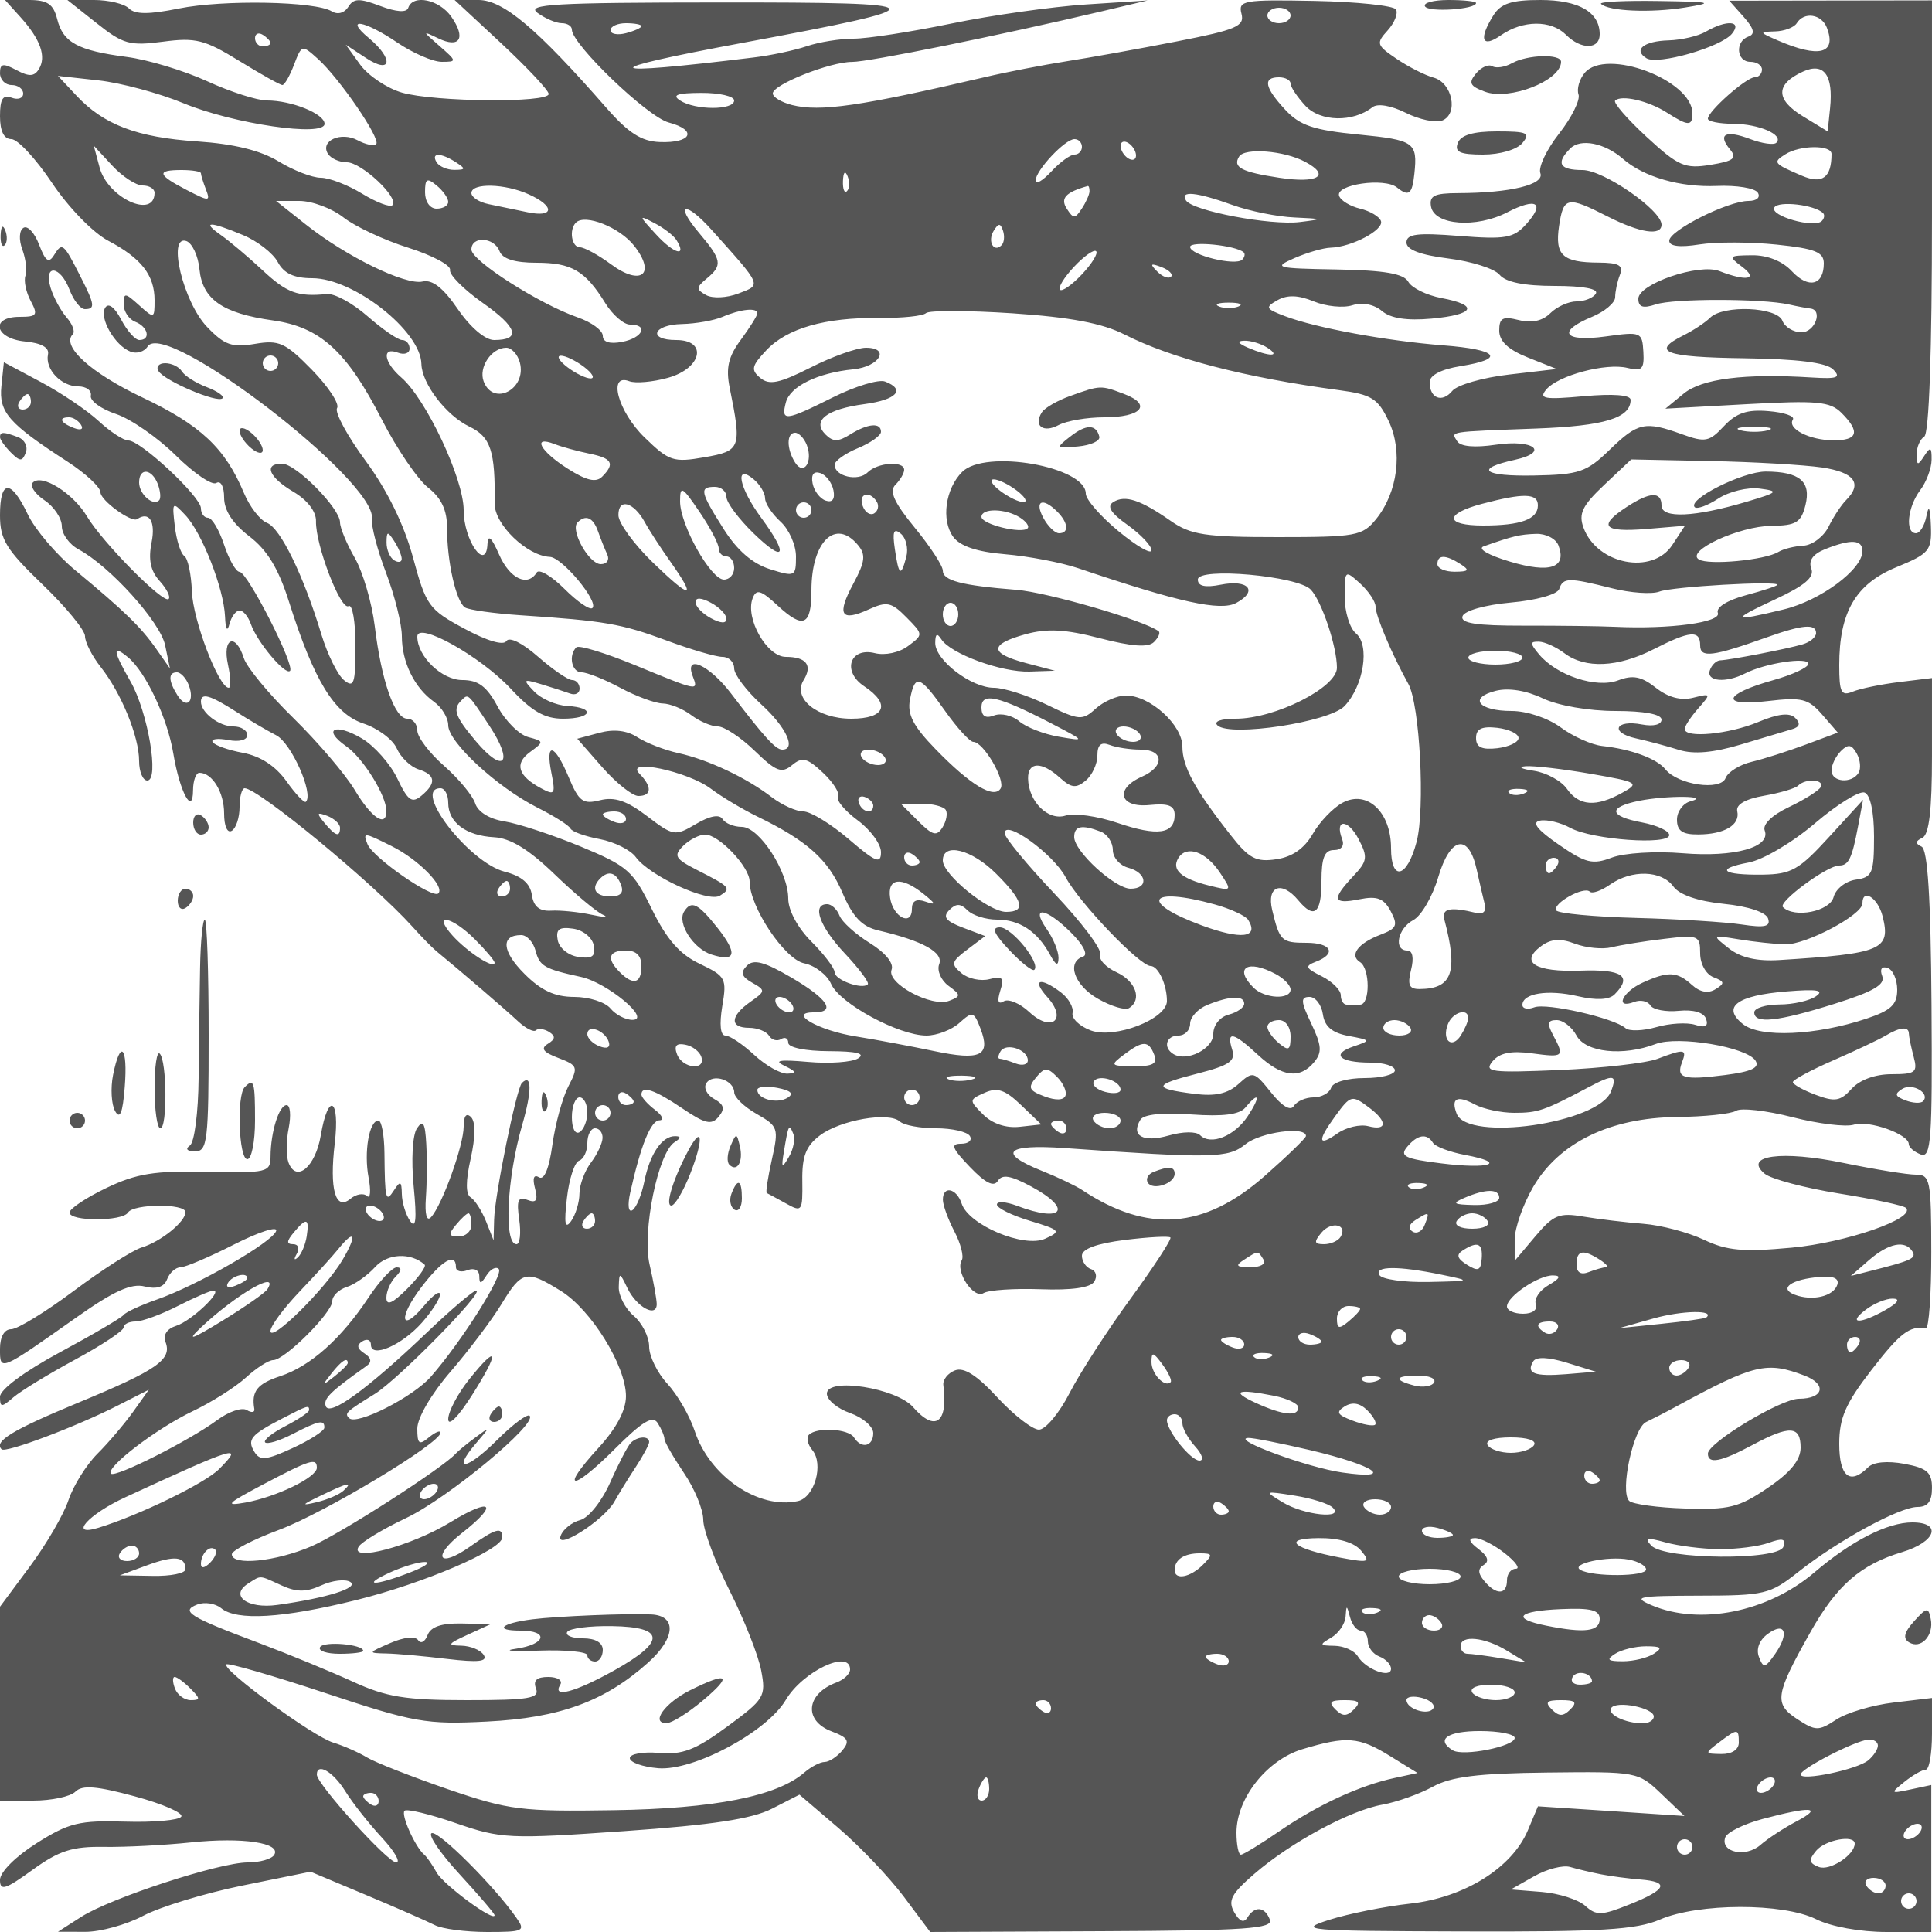 <svg xmlns="http://www.w3.org/2000/svg" version="1.0" width="250" height="250" viewBox="0 0 250 250" preserveAspectRatio="xMidYMid meet">
<g transform="translate(0,250) scale(0.01,-0.01)" fill="#555555" stroke="none">
<path d="M268 24775 c256 -285 335 -508 235 -669 -59 -97 -127 -100 -290 -13 -174 93 -213 86 -213 -39 0 -85 68 -154 150 -154 83 0 150 -50 150 -111 0 -61 -68 -84 -150 -53 -113 43 -150 -16 -150 -239 0 -195 51 -297 147 -297 81 0 317 -254 525 -565 213 -319 531 -646 728 -750 429 -226 600 -446 600 -770 0 -240 -5 -241 -200 -65 -183 165 -200 166 -200 12 0 -92 68 -194 150 -226 166 -64 205 -236 53 -236 -53 0 -159 119 -235 264 -85 162 -165 222 -207 154 -81 -132 126 -492 329 -569 79 -31 178 0 220 67 224 363 2966 -1743 2903 -2229 -12 -89 70 -404 183 -700 112 -295 204 -664 204 -819 0 -336 163 -669 416 -849 101 -72 184 -208 184 -304 0 -218 632 -802 1153 -1065 219 -110 412 -232 429 -272 18 -39 188 -101 378 -136 190 -36 400 -141 467 -233 179 -245 937 -593 1089 -499 152 94 134 114 -294 331 -287 147 -310 185 -182 313 80 80 209 146 285 146 179 0 575 -418 575 -606 -1 -327 452 -1007 705 -1059 140 -28 298 -149 350 -268 111 -253 877 -667 1233 -667 136 0 328 74 427 164 170 153 187 148 273 -75 134 -352 1 -416 -600 -290 -296 62 -753 148 -1015 190 -482 76 -890 311 -543 311 296 0 185 172 -290 451 -349 204 -488 241 -575 153 -87 -88 -70 -142 68 -220 176 -99 174 -110 -25 -249 -261 -184 -268 -335 -14 -335 107 0 222 -46 257 -102 35 -56 105 -75 156 -44 51 32 93 10 93 -48 0 -61 223 -107 525 -108 356 -1 479 -30 380 -93 -79 -50 -372 -71 -650 -46 -366 32 -450 19 -305 -50 153 -73 162 -97 40 -102 -89 -4 -282 105 -431 243 -148 137 -316 250 -373 250 -64 0 -79 143 -40 379 61 360 46 388 -291 549 -260 123 -427 315 -620 707 -243 497 -313 558 -924 812 -364 150 -806 296 -983 324 -194 30 -344 123 -379 233 -32 101 -214 320 -404 487 -190 166 -345 372 -345 456 0 84 -58 153 -130 153 -163 0 -334 487 -421 1200 -37 303 -154 699 -258 881 -105 182 -191 389 -191 460 0 182 -571 759 -751 759 -242 0 -171 -176 148 -364 181 -107 296 -256 292 -381 -7 -308 321 -1161 422 -1098 49 30 89 -201 89 -513 0 -493 -20 -552 -150 -444 -82 68 -212 332 -290 587 -232 767 -531 1380 -705 1447 -90 35 -225 210 -300 390 -242 577 -559 875 -1313 1233 -670 318 -1052 666 -900 818 32 33 -4 130 -80 217 -76 87 -169 259 -207 383 -95 313 125 291 245 -25 52 -137 141 -250 198 -250 137 0 130 56 -61 430 -215 424 -233 438 -337 270 -69 -112 -111 -83 -194 134 -58 153 -149 251 -202 218 -56 -34 -62 -152 -15 -281 45 -121 63 -275 40 -340 -23 -66 8 -212 68 -325 98 -183 81 -206 -143 -206 -386 0 -323 -281 71 -319 210 -20 315 -79 296 -167 -40 -192 170 -414 391 -414 104 0 177 -54 163 -120 -14 -66 133 -173 325 -237 193 -64 541 -306 774 -536 234 -231 470 -392 525 -357 58 35 101 -46 101 -189 0 -165 111 -336 325 -500 233 -178 378 -417 513 -843 324 -1024 587 -1455 964 -1580 186 -61 380 -206 432 -322 52 -117 178 -238 280 -271 224 -71 236 -179 39 -342 -122 -102 -175 -64 -311 222 -91 190 -298 424 -460 520 -350 206 -518 119 -200 -103 218 -154 518 -637 518 -837 0 -218 -192 -91 -408 270 -123 206 -482 626 -796 934 -315 307 -603 656 -641 775 -106 334 -281 263 -205 -84 36 -165 41 -300 10 -300 -129 0 -464 876 -477 1247 -8 222 -52 428 -98 459 -47 30 -102 204 -123 385 -37 317 -32 323 136 144 217 -231 498 -950 514 -1312 7 -169 29 -206 57 -98 25 96 84 175 132 175 47 0 112 -79 145 -175 78 -228 445 -667 507 -606 67 68 -551 1281 -653 1281 -46 0 -136 158 -200 350 -64 193 -157 350 -208 350 -50 0 -92 55 -92 123 0 149 -779 877 -939 877 -62 0 -235 113 -384 251 -149 138 -486 366 -749 506 l-478 255 -32 -309 c-34 -338 92 -482 857 -978 233 -151 425 -330 425 -396 0 -104 401 -396 475 -346 156 105 240 -31 187 -299 -45 -224 -15 -370 103 -501 92 -101 145 -207 117 -234 -66 -67 -855 731 -1056 1068 -180 302 -587 556 -701 439 -41 -43 26 -146 150 -229 124 -83 225 -234 225 -336 0 -101 97 -236 217 -300 405 -217 1058 -940 1120 -1241 l62 -300 -175 250 c-198 284 -413 493 -1049 1020 -246 204 -523 530 -616 725 -217 457 -359 452 -359 -12 0 -314 79 -443 550 -896 302 -290 550 -592 550 -669 0 -78 91 -257 203 -399 268 -340 497 -901 497 -1216 0 -139 48 -253 106 -253 159 0 8 887 -217 1281 -230 402 -239 485 -32 313 230 -191 509 -784 586 -1246 83 -497 253 -813 255 -473 1 124 38 225 82 225 167 0 320 -251 320 -526 0 -165 42 -260 100 -224 55 34 100 172 100 306 0 134 30 244 66 244 175 0 1663 -1228 2169 -1789 118 -132 260 -277 315 -322 307 -251 901 -761 1055 -906 98 -91 202 -143 230 -115 28 29 104 19 169 -20 87 -55 84 -94 -15 -155 -97 -60 -60 -109 136 -183 253 -97 260 -117 129 -369 -76 -147 -169 -486 -206 -754 -42 -306 -106 -463 -173 -421 -68 41 -87 -11 -52 -143 41 -157 17 -194 -98 -150 -122 47 -143 -4 -106 -257 25 -174 9 -316 -36 -316 -166 0 -125 856 74 1542 128 441 126 674 -4 544 -70 -70 -352 -1456 -359 -1768 l-7 -268 -98 247 c-55 136 -144 275 -198 309 -66 40 -66 210 0 503 62 278 64 476 4 536 -60 60 -95 15 -95 -123 0 -242 -278 -1016 -422 -1172 -56 -62 -82 33 -67 250 14 193 16 508 5 700 -15 271 -42 316 -120 200 -58 -86 -76 -408 -43 -750 42 -431 29 -558 -46 -450 -57 83 -105 240 -107 350 -3 166 -20 174 -100 50 -109 -168 -119 -129 -125 475 -2 234 -37 425 -78 425 -120 0 -190 -407 -127 -740 32 -170 23 -277 -21 -236 -45 41 -140 25 -214 -36 -194 -161 -274 121 -203 718 69 584 -85 670 -181 102 -69 -408 -316 -617 -417 -353 -32 83 -31 285 2 448 32 163 20 297 -27 297 -98 0 -206 -346 -208 -665 -1 -205 -43 -215 -826 -198 -677 15 -910 -23 -1300 -210 -261 -125 -475 -268 -475 -317 0 -117 684 -117 756 0 71 114 744 119 744 5 0 -124 -318 -382 -566 -457 -118 -36 -514 -289 -879 -562 -365 -273 -730 -496 -810 -496 -89 0 -145 -98 -145 -254 0 -294 -10 -298 995 411 477 337 705 440 877 396 156 -39 252 -8 291 95 32 83 110 153 173 153 63 1 376 134 696 297 320 162 564 240 542 174 -49 -147 -1021 -706 -1547 -889 -207 -73 -400 -162 -427 -198 -28 -37 -399 -255 -825 -484 -460 -248 -775 -482 -775 -575 0 -140 19 -141 175 -6 96 82 456 302 800 488 344 186 625 373 625 415 0 42 69 77 154 77 85 0 330 90 546 200 216 110 423 200 462 200 129 0 -287 -395 -482 -456 -120 -38 -173 -119 -138 -210 87 -226 -108 -362 -1121 -781 -861 -357 -1104 -504 -1000 -607 51 -52 973 296 1504 567 l401 204 -203 -285 c-112 -156 -320 -402 -464 -545 -143 -144 -311 -413 -373 -599 -62 -186 -287 -572 -500 -859 l-386 -520 0 -1255 0 -1254 430 0 c237 0 482 52 546 116 88 88 274 73 769 -61 359 -97 630 -215 601 -262 -29 -47 -356 -76 -726 -65 -594 18 -728 -15 -1146 -279 -271 -171 -474 -374 -474 -475 0 -147 69 -125 421 130 343 248 515 304 925 297 277 -4 784 22 1125 58 671 70 1174 -6 1077 -162 -33 -53 -186 -97 -341 -97 -367 0 -1773 -459 -2157 -705 l-300 -192 354 -1 c194 -1 532 92 750 208 218 115 794 291 1280 390 l885 180 715 -300 c394 -165 794 -341 890 -390 95 -50 401 -90 680 -90 476 0 499 12 376 187 -286 409 -1001 1123 -1093 1092 -54 -18 107 -256 358 -529 250 -272 455 -512 455 -533 0 -94 -661 393 -750 553 -55 99 -127 203 -160 230 -117 98 -305 518 -255 569 29 28 328 -44 665 -161 584 -202 688 -207 2175 -103 1144 80 1656 158 1916 291 l354 181 502 -429 c277 -237 658 -637 847 -889 l343 -459 2225 10 c1863 8 2215 33 2170 150 -65 169 -195 181 -290 27 -47 -75 -103 -52 -172 70 -83 149 -36 238 260 494 470 407 1242 824 1661 897 183 33 473 136 646 230 240 132 585 175 1485 185 1163 13 1175 11 1474 -274 l301 -288 -948 63 -948 62 -130 -309 c-204 -487 -822 -872 -1522 -950 -329 -36 -801 -131 -1049 -210 -422 -135 -314 -144 1728 -150 1789 -6 2245 22 2550 153 499 216 1595 218 2023 5 192 -96 571 -165 910 -165 l580 0 0 951 0 951 -271 -58 c-259 -55 -262 -51 -76 99 107 86 231 157 275 157 45 0 81 209 81 464 l0 464 -496 -59 c-272 -32 -606 -131 -743 -221 -229 -150 -266 -149 -507 8 -301 198 -283 315 170 1119 343 611 651 879 1190 1041 436 131 523 384 131 384 -322 0 -788 -238 -1269 -649 -601 -512 -1483 -689 -2108 -421 -248 106 -174 120 617 122 849 1 920 18 1282 305 511 405 1313 843 1546 843 132 0 187 72 187 245 0 203 -63 258 -357 313 -220 41 -401 24 -470 -45 -234 -234 -373 -120 -373 303 0 334 81 521 412 950 375 486 496 579 709 547 39 -6 71 439 70 988 -1 931 -14 999 -200 999 -110 0 -529 68 -933 151 -802 166 -1307 98 -1023 -139 84 -69 517 -184 962 -256 445 -71 835 -155 866 -186 135 -134 -773 -450 -1481 -515 -626 -58 -836 -39 -1134 103 -201 95 -553 188 -782 206 -229 18 -577 60 -775 93 -315 54 -390 23 -625 -256 l-266 -316 0 274 c0 150 109 459 241 685 336 573 996 893 1859 902 358 4 702 40 766 81 64 40 391 3 727 -83 335 -86 694 -130 797 -97 193 61 710 -123 710 -252 0 -41 69 -100 154 -133 135 -52 152 179 140 1935 -10 1389 -49 2010 -129 2048 -84 40 -81 71 10 113 88 41 125 357 125 1063 l0 1005 -425 -52 c-234 -29 -504 -84 -600 -124 -150 -61 -175 -12 -175 343 0 686 213 1051 738 1267 430 177 460 214 448 540 -9 233 -28 275 -57 125 -23 -124 -85 -225 -136 -225 -143 0 -110 339 54 556 81 107 147 284 148 394 2 165 -15 174 -95 50 -84 -129 -97 -127 -98 19 -1 93 43 197 98 231 63 39 100 1100 100 2854 l0 2791 -1311 -2 -1312 -2 187 -210 c134 -152 151 -222 61 -254 -176 -62 -156 -327 25 -327 83 0 150 -45 150 -100 0 -55 -43 -100 -95 -100 -108 0 -605 -440 -605 -536 0 -35 146 -65 325 -66 337 -1 663 -144 561 -245 -32 -32 -183 -11 -336 47 -320 122 -429 66 -263 -134 94 -114 47 -150 -253 -199 -332 -54 -415 -18 -826 361 -252 232 -435 444 -408 470 81 79 433 -3 671 -156 275 -176 329 -177 329 -9 0 432 -1121 853 -1395 523 -68 -82 -104 -207 -79 -278 25 -70 -88 -298 -250 -505 -163 -207 -272 -438 -244 -513 58 -149 -387 -257 -1064 -259 -310 -1 -376 -34 -350 -176 46 -240 585 -280 985 -73 381 197 497 124 244 -155 -162 -179 -267 -197 -866 -150 -541 43 -681 26 -681 -85 0 -93 178 -161 543 -207 299 -37 597 -132 662 -211 79 -96 319 -144 713 -144 370 0 571 -38 532 -100 -34 -55 -146 -100 -249 -100 -103 0 -256 -69 -340 -153 -100 -100 -241 -131 -407 -89 -209 52 -254 28 -254 -136 0 -138 116 -247 372 -349 l372 -148 -618 -72 c-339 -39 -669 -134 -733 -211 -132 -160 -293 -98 -293 113 0 89 150 167 400 207 588 94 488 214 -225 269 -732 57 -1648 226 -2045 377 -254 96 -263 115 -98 208 127 71 269 66 468 -16 157 -65 382 -88 500 -50 130 41 280 12 382 -74 113 -96 324 -128 643 -99 559 51 618 174 128 266 -191 36 -384 130 -429 210 -59 106 -304 149 -927 160 -791 14 -827 24 -547 147 165 72 377 133 470 135 270 8 689 229 650 344 -19 58 -141 130 -270 161 -129 31 -252 105 -272 166 -49 147 587 239 749 108 153 -123 197 -89 225 176 43 408 1 438 -720 509 -585 57 -762 117 -950 320 -269 290 -294 421 -82 421 83 0 150 -37 150 -81 0 -45 87 -174 192 -288 194 -208 615 -217 868 -18 65 51 240 22 429 -72 175 -88 388 -133 472 -101 215 83 134 490 -111 556 -110 30 -325 139 -478 243 -260 176 -268 200 -115 368 89 99 137 221 107 271 -31 49 -504 99 -1052 110 -924 18 -992 6 -947 -166 42 -161 -65 -207 -833 -357 -485 -95 -1129 -211 -1432 -258 -302 -48 -775 -139 -1050 -204 -1621 -378 -2137 -453 -2501 -362 -137 35 -249 102 -249 150 0 115 742 409 1027 408 210 -2 1893 340 3223 653 l600 142 -800 -52 c-440 -29 -1223 -140 -1741 -247 -517 -107 -1084 -195 -1260 -195 -176 0 -450 -44 -609 -98 -160 -54 -470 -120 -690 -146 -2021 -247 -2079 -170 -144 189 2596 483 2572 525 -294 523 -2140 -1 -2510 -22 -2356 -135 100 -73 241 -133 313 -133 72 0 131 -37 131 -83 0 -190 978 -1129 1253 -1202 376 -100 298 -269 -116 -253 -238 9 -407 118 -697 450 -890 1018 -1329 1388 -1648 1388 l-309 0 609 -566 c334 -312 608 -604 608 -650 0 -118 -1478 -104 -1900 18 -192 56 -434 218 -538 360 l-187 259 262 -172 c331 -217 361 -13 38 257 -331 275 -63 235 365 -56 203 -137 462 -250 576 -250 199 0 198 7 -30 206 -223 194 -224 199 -17 99 281 -136 365 1 171 279 -156 223 -497 294 -557 115 -21 -64 -151 -56 -363 24 -270 102 -344 100 -413 -12 -50 -80 -137 -104 -213 -58 -210 131 -1406 153 -1980 37 -386 -78 -566 -78 -645 1 -60 60 -264 109 -453 109 l-344 0 380 -301 c341 -271 427 -295 858 -238 421 56 539 26 986 -249 279 -172 530 -312 558 -312 28 0 96 118 151 263 99 260 103 261 309 75 280 -252 818 -1039 754 -1103 -28 -28 -136 -6 -240 50 -216 116 -488 -7 -385 -174 38 -61 148 -111 245 -111 191 0 683 -463 590 -555 -30 -31 -207 36 -392 149 -185 113 -426 206 -536 206 -110 0 -356 96 -546 212 -234 142 -576 226 -1050 258 -782 52 -1212 215 -1567 595 l-237 253 525 -58 c289 -32 784 -165 1100 -296 647 -268 1825 -440 1825 -266 0 129 -425 302 -744 302 -128 0 -477 112 -777 250 -300 137 -767 278 -1037 313 -636 83 -826 187 -902 490 -49 195 -126 247 -368 247 l-307 0 203 -225z m16432 25 c0 -55 -67 -100 -150 -100 -82 0 -150 45 -150 100 0 55 68 100 150 100 83 0 150 -45 150 -100z m6940 -159 c129 -338 -101 -396 -640 -162 -238 103 -239 109 -31 115 121 3 247 51 281 106 95 153 321 119 390 -59z m-15340 21 c0 -21 -90 -62 -200 -91 -110 -29 -200 -11 -200 38 0 50 90 91 200 91 110 0 200 -17 200 -38z m-4800 -218 c0 -24 -45 -44 -100 -44 -55 0 -100 48 -100 106 0 58 45 78 100 44 55 -34 100 -82 100 -106z m20181 -846 l-31 -298 -323 197 c-354 216 -352 415 4 577 271 123 395 -45 350 -476z m-14181 102 c0 -128 -503 -128 -700 0 -110 71 -36 97 275 98 234 1 425 -43 425 -98z m4500 -600 c0 -55 -43 -100 -96 -100 -53 0 -188 -98 -300 -219 -112 -120 -204 -174 -204 -119 0 132 381 538 504 538 53 0 96 -45 96 -100z m700 -112 c0 -55 -45 -72 -100 -38 -55 34 -100 107 -100 162 0 55 45 72 100 38 55 -34 100 -107 100 -162z m6300 -43 c269 -235 740 -371 1215 -351 256 11 494 -28 531 -87 38 -61 -14 -107 -121 -107 -264 0 -1025 -382 -1025 -515 0 -72 134 -89 390 -48 214 34 664 33 1000 -2 497 -52 610 -97 610 -243 0 -284 -197 -333 -412 -103 -122 132 -316 210 -517 208 -304 -3 -311 -11 -127 -150 215 -162 57 -192 -294 -55 -264 104 -1050 -165 -1050 -358 0 -108 60 -128 225 -73 234 78 1376 77 1725 -1 110 -25 234 -48 275 -52 168 -18 61 -308 -114 -308 -104 0 -216 68 -247 150 -69 179 -766 208 -936 38 -61 -61 -216 -164 -345 -228 -427 -213 -242 -282 787 -296 686 -9 1063 -56 1150 -144 106 -106 57 -125 -270 -105 -877 55 -1428 -15 -1664 -209 l-236 -194 1054 58 c911 50 1077 35 1225 -113 245 -245 212 -357 -104 -355 -310 1 -601 151 -525 269 28 44 -115 93 -316 109 -276 24 -417 -24 -576 -194 -189 -203 -242 -214 -541 -106 -481 174 -572 155 -938 -200 -298 -289 -393 -322 -975 -333 -661 -13 -785 86 -252 203 458 101 243 269 -249 195 -271 -40 -454 -24 -497 45 -80 130 -141 121 1028 165 880 33 1216 136 1216 371 0 64 -226 81 -605 47 -509 -46 -586 -33 -489 84 153 185 776 351 1053 282 188 -47 219 -17 206 209 -15 256 -29 262 -490 198 -542 -74 -636 63 -175 254 165 68 300 183 300 254 0 71 27 201 61 288 48 125 -11 158 -275 160 -467 2 -568 95 -512 473 57 381 106 390 626 125 420 -214 700 -257 700 -107 0 188 -750 707 -1023 707 -298 0 -348 89 -157 280 132 132 446 70 680 -135z m-19155 -345 c85 0 155 -42 155 -94 0 -346 -606 -68 -711 326 l-76 283 239 -258 c131 -141 308 -257 393 -257z m15044 306 c335 -179 167 -283 -336 -206 -488 74 -605 136 -519 274 73 118 585 77 855 -68z m6811 102 c0 -307 -119 -395 -383 -282 -370 158 -381 173 -214 278 190 120 597 123 597 4z m-17800 -108 c129 -84 127 -97 -19 -98 -93 -1 -197 43 -231 98 -78 127 54 127 250 0z m-3300 -142 c0 -23 29 -117 65 -210 60 -157 43 -157 -250 -6 -380 197 -396 258 -65 258 138 0 250 -19 250 -42z m8360 -231 c-33 -33 -56 26 -52 131 5 117 28 141 60 61 29 -72 26 -159 -8 -192z m-5160 -139 c0 -49 -67 -88 -150 -88 -86 0 -150 90 -150 212 0 178 25 192 150 88 83 -68 150 -164 150 -212z m1045 96 c339 -154 326 -303 -20 -230 -151 32 -376 79 -500 104 -124 25 -225 90 -225 144 0 134 435 124 745 -18z m7253 41 c0 -41 -45 -142 -100 -225 -87 -133 -109 -133 -194 0 -87 134 -14 213 271 293 14 4 24 -27 23 -68z m1852 -178 c220 -79 580 -152 800 -161 375 -17 379 -21 72 -59 -383 -47 -1392 144 -1476 280 -81 130 135 109 604 -60z m-11506 -160 c149 -117 526 -294 838 -392 313 -99 556 -229 542 -289 -14 -60 176 -251 421 -424 453 -319 503 -482 148 -482 -115 0 -307 164 -469 400 -189 276 -330 386 -456 357 -221 -51 -992 325 -1512 739 l-384 304 301 0 c165 0 422 -96 571 -213z m19147 55 c23 -23 16 -69 -17 -102 -99 -98 -681 68 -614 176 55 89 523 34 631 -74z m-14382 -217 c659 -735 648 -708 346 -823 -151 -58 -336 -66 -419 -20 -130 73 -129 99 8 213 210 174 199 239 -103 597 -321 382 -171 411 168 33z m-1004 -204 c290 -369 90 -529 -300 -240 -163 120 -344 219 -401 219 -107 0 -144 227 -52 319 118 118 565 -60 753 -298z m549 72 c140 -226 -32 -179 -262 71 -231 251 -232 258 -23 149 121 -63 249 -162 285 -220z m-5609 65 c186 -77 389 -235 450 -350 79 -147 210 -208 445 -208 535 0 1404 -682 1413 -1110 6 -255 320 -666 620 -810 277 -133 337 -314 328 -997 -3 -270 419 -676 714 -689 159 -6 635 -578 551 -661 -31 -32 -194 79 -361 246 -167 167 -329 263 -360 213 -118 -191 -350 -80 -487 233 -96 220 -144 265 -150 138 -16 -371 -308 42 -308 435 0 406 -486 1440 -808 1718 -228 197 -255 402 -42 320 83 -31 150 -8 150 53 0 61 -43 111 -97 111 -53 0 -253 138 -446 307 -192 169 -430 299 -528 288 -376 -38 -518 14 -836 312 -181 169 -421 371 -533 450 -260 182 -148 182 285 1z m9815 -131 c-101 -102 -185 51 -102 186 63 102 87 102 121 1 23 -70 15 -154 -19 -187z m-10379 -312 c39 -389 297 -569 950 -661 615 -87 956 -398 1412 -1287 193 -376 461 -770 597 -877 171 -134 245 -291 245 -517 -2 -436 117 -962 233 -1034 52 -32 373 -77 713 -100 1091 -72 1308 -110 1892 -326 314 -117 641 -213 725 -213 83 0 152 -66 152 -148 0 -81 158 -290 350 -466 323 -293 459 -586 272 -586 -85 0 -230 159 -661 725 -282 371 -610 520 -497 225 75 -197 78 -197 -742 141 -389 160 -732 265 -764 233 -106 -105 -60 -324 68 -324 70 0 295 -90 500 -200 205 -110 452 -201 549 -203 96 -2 262 -69 369 -150 107 -81 262 -147 345 -147 83 0 298 -142 477 -316 277 -268 349 -296 483 -185 132 110 195 94 401 -99 134 -126 221 -265 194 -309 -27 -45 87 -182 253 -305 167 -123 303 -309 303 -413 0 -158 -68 -131 -418 169 -230 197 -494 358 -587 358 -92 0 -275 83 -407 183 -328 253 -824 487 -1211 572 -178 39 -416 132 -529 205 -134 88 -303 108 -491 58 l-287 -77 325 -371 c179 -203 389 -370 465 -370 174 0 180 119 15 288 -201 205 625 32 925 -195 138 -104 408 -265 600 -359 643 -312 917 -557 1100 -984 135 -316 254 -441 466 -490 576 -135 846 -285 787 -437 -31 -82 23 -207 120 -279 163 -119 163 -135 11 -194 -229 -89 -815 226 -747 402 32 83 -80 220 -282 345 -184 114 -361 274 -392 355 -31 81 -103 148 -160 148 -203 0 -97 -292 232 -641 184 -196 317 -374 294 -396 -72 -73 -429 57 -429 156 0 53 -135 231 -300 396 -177 177 -300 405 -300 556 0 351 -375 929 -602 929 -103 0 -214 46 -249 102 -40 64 -165 41 -344 -65 -271 -160 -292 -157 -633 103 -260 198 -419 252 -607 205 -222 -56 -274 -18 -405 295 -183 439 -307 470 -225 58 55 -275 43 -293 -131 -200 -302 161 -351 320 -146 470 183 134 183 140 -23 194 -117 31 -296 209 -397 397 -139 259 -249 341 -455 341 -266 0 -583 306 -583 563 0 202 819 -256 1210 -676 271 -291 437 -387 675 -387 379 0 425 144 53 165 -143 8 -335 92 -425 186 -152 159 -146 166 87 96 138 -41 306 -96 375 -121 69 -26 125 2 125 63 0 61 -43 111 -97 111 -53 0 -252 137 -442 303 -200 176 -371 261 -408 202 -38 -62 -250 1 -546 161 -459 247 -494 297 -663 921 -116 427 -332 867 -611 1247 -238 323 -405 631 -371 685 34 55 -113 277 -325 495 -345 352 -425 389 -738 336 -297 -50 -394 -16 -620 220 -307 320 -518 1192 -269 1111 77 -26 154 -190 171 -366z m3883 235 c38 -100 196 -150 478 -150 456 0 631 -103 892 -525 94 -151 237 -275 318 -275 245 0 166 -173 -102 -224 -160 -31 -250 -3 -250 78 0 70 -146 177 -325 239 -498 174 -1375 733 -1375 878 0 179 294 162 364 -21z m9628 -14 c23 -20 15 -63 -18 -96 -86 -85 -674 59 -674 165 0 80 586 21 692 -69z m-2092 -286 c-129 -137 -257 -227 -284 -199 -28 27 55 162 184 299 129 137 257 227 284 199 28 -27 -55 -162 -184 -299z m1153 -31 c-31 -30 -112 0 -180 69 -98 98 -86 110 56 56 99 -38 154 -94 124 -125z m872 -385 c-69 -28 -181 -28 -250 0 -69 28 -12 50 125 50 138 0 194 -22 125 -50z m-6225 -88 c0 -30 -96 -183 -213 -342 -163 -220 -196 -365 -145 -621 158 -782 145 -818 -326 -900 -402 -70 -458 -52 -775 256 -344 334 -481 836 -198 728 78 -30 303 -11 500 44 438 121 519 489 107 489 -374 0 -302 199 75 207 179 4 415 46 525 93 234 101 450 123 450 46z m4750 -274 c617 -313 1560 -557 2780 -721 418 -56 500 -108 638 -397 187 -392 120 -924 -162 -1272 -176 -217 -259 -232 -1272 -232 -937 0 -1125 28 -1384 209 -395 275 -591 339 -743 245 -89 -55 -36 -141 184 -297 170 -122 309 -268 309 -327 0 -58 -191 52 -425 245 -234 193 -425 412 -425 487 0 351 -1301 580 -1600 281 -217 -217 -273 -623 -116 -839 90 -122 306 -195 674 -226 298 -25 722 -106 942 -180 1310 -443 1842 -560 2047 -450 289 155 158 308 -201 236 -203 -40 -296 -19 -296 67 0 163 1297 47 1462 -131 143 -153 338 -737 338 -1011 0 -256 -800 -659 -1309 -659 -194 0 -292 -36 -236 -87 166 -152 1446 43 1643 250 249 263 331 788 148 941 -80 66 -146 279 -146 474 0 347 4 350 200 172 110 -100 200 -235 200 -300 0 -118 211 -617 424 -1000 149 -268 219 -1615 107 -2043 -123 -470 -331 -520 -331 -81 0 466 -309 756 -626 587 -124 -66 -298 -248 -387 -404 -109 -189 -265 -298 -472 -328 -262 -39 -353 9 -590 312 -463 589 -625 887 -625 1146 0 282 -419 661 -731 661 -112 0 -287 -76 -389 -168 -175 -159 -213 -156 -636 50 -247 120 -555 218 -683 218 -293 0 -762 359 -759 582 1 117 24 131 78 47 120 -189 778 -430 1142 -419 l328 11 -375 99 c-474 126 -476 243 -5 373 281 77 514 65 964 -52 413 -107 625 -122 698 -49 58 58 85 120 61 139 -174 137 -1437 505 -1843 537 -708 56 -950 119 -950 249 0 62 -163 312 -363 555 -269 328 -333 472 -250 555 62 62 113 149 113 193 0 120 -344 96 -473 -33 -122 -122 -427 -52 -427 98 0 50 135 147 300 215 165 68 300 164 300 212 0 124 -169 109 -399 -34 -155 -97 -222 -97 -319 0 -178 178 13 327 506 393 416 56 536 188 264 292 -81 31 -383 -60 -670 -203 -623 -311 -678 -317 -613 -68 54 208 410 383 873 429 340 34 483 279 163 279 -116 0 -439 -115 -716 -256 -404 -204 -534 -231 -650 -135 -125 104 -115 154 76 357 270 287 759 427 1467 420 293 -3 562 25 600 62 37 37 540 36 1118 -2 748 -50 1165 -129 1450 -274z m1850 -172 c183 -118 25 -118 -250 0 -132 57 -149 88 -50 91 82 3 218 -38 300 -91z m-9673 -192 c90 -344 -343 -572 -468 -245 -70 182 100 437 292 437 69 0 148 -86 176 -192z m-3127 -8 c0 -55 -45 -100 -100 -100 -55 0 -100 45 -100 100 0 55 45 100 100 100 55 0 100 -45 100 -100z m3956 -47 c107 -81 146 -148 88 -150 -58 -2 -193 63 -300 144 -107 81 -146 148 -88 150 58 2 193 -63 300 -144z m-7156 -453 c0 -55 -48 -100 -106 -100 -58 0 -78 45 -44 100 34 55 82 100 106 100 24 0 44 -45 44 -100z m649 -299 c35 -57 -5 -73 -94 -39 -173 66 -205 138 -61 138 52 0 122 -44 155 -99z m21826 -70 c-96 -25 -254 -25 -350 0 -96 25 -17 46 175 46 193 0 271 -21 175 -46z m-12435 -190 c83 -217 -40 -402 -151 -227 -113 178 -112 386 0 386 49 0 117 -72 151 -159z m-2815 -111 c297 -60 336 -129 166 -299 -79 -79 -203 -50 -446 105 -356 226 -466 432 -170 318 96 -38 299 -93 450 -124z m15950 -179 c422 -63 529 -207 313 -423 -61 -61 -164 -216 -227 -345 -64 -128 -211 -238 -325 -244 -115 -6 -260 -42 -322 -80 -172 -107 -905 -176 -1031 -98 -176 108 519 430 940 435 317 3 383 43 439 265 77 308 -73 435 -512 437 -298 1 -1020 -361 -920 -461 29 -29 166 21 305 112 139 91 379 149 534 129 257 -34 243 -48 -169 -171 -671 -199 -1100 -219 -1100 -49 0 186 -150 180 -454 -20 -374 -245 -298 -328 255 -283 l502 42 -163 -248 c-258 -394 -976 -254 -1150 224 -66 180 -15 285 268 552 l350 330 1021 -21 c561 -11 1212 -49 1446 -83z m-21533 -215 c34 -91 42 -185 17 -210 -79 -80 -259 80 -259 230 0 196 164 182 242 -20z m7858 -183 c0 -67 90 -203 200 -303 110 -100 200 -302 200 -451 0 -260 -12 -266 -337 -164 -226 71 -425 244 -600 521 -304 480 -317 544 -113 544 83 0 150 -59 150 -130 0 -72 158 -283 350 -470 407 -395 460 -289 100 200 -286 387 -350 707 -100 500 83 -68 150 -180 150 -247z m885 102 c22 -114 -14 -162 -100 -133 -74 24 -151 125 -170 223 -22 114 14 162 100 133 74 -24 151 -125 170 -223z m2371 -2 c107 -81 146 -148 88 -150 -58 -2 -193 63 -300 144 -107 81 -146 148 -88 150 58 2 193 -63 300 -144z m-3856 -748 c0 -58 45 -105 100 -105 55 0 100 -67 100 -150 0 -82 -59 -150 -132 -150 -170 0 -568 708 -568 1012 0 210 26 197 250 -133 138 -203 250 -416 250 -474z m2046 602 c31 -51 16 -119 -34 -150 -50 -31 -117 11 -148 94 -63 162 88 208 182 56z m8554 -46 c0 -180 -220 -261 -708 -261 -497 0 -506 150 -17 280 541 143 725 139 725 -19z m-11557 -217 c58 -107 208 -337 332 -512 344 -487 271 -492 -223 -15 -247 238 -449 516 -450 616 -2 226 196 174 341 -89z m2157 156 c0 -55 -45 -100 -100 -100 -55 0 -100 45 -100 100 0 55 45 100 100 100 55 0 100 -45 100 -100z m3180 -20 c145 -145 156 -280 24 -280 -54 0 -145 90 -204 200 -118 220 -9 269 180 80z m-483 -76 c81 -51 126 -114 100 -140 -77 -76 -597 52 -597 148 0 115 310 110 497 -8z m-5459 -179 c34 -96 88 -231 120 -300 32 -69 -5 -125 -84 -125 -153 0 -399 441 -301 540 106 106 202 64 265 -115z m3990 -329 c-70 -266 -98 -247 -149 102 -33 225 -14 273 78 196 67 -56 99 -190 71 -298z m-6530 -27 c1 -44 -43 -53 -98 -19 -55 34 -99 138 -98 231 1 146 14 148 98 19 53 -82 98 -186 98 -231z m5904 178 c104 -124 93 -215 -58 -496 -220 -408 -165 -502 197 -337 235 107 294 95 488 -102 220 -223 220 -224 21 -372 -113 -85 -298 -124 -427 -92 -326 82 -430 -236 -141 -428 349 -231 274 -420 -167 -420 -437 0 -762 262 -617 498 120 192 36 302 -229 302 -246 0 -529 499 -430 758 48 125 106 108 328 -98 329 -304 433 -256 433 202 0 631 312 935 602 585z m9064 -4 c112 -291 -111 -365 -628 -210 -284 85 -425 168 -338 198 378 133 464 154 678 161 126 4 255 -63 288 -149z m3934 -74 c0 -238 -542 -640 -1019 -755 -677 -164 -695 -142 -107 132 382 178 508 285 464 398 -39 102 22 187 177 249 335 134 485 127 485 -24z m-5200 -169 c121 -78 107 -97 -75 -98 -124 -1 -225 43 -225 98 0 125 106 125 300 0z m1954 -311 c243 -62 522 -81 619 -44 166 64 1527 142 1527 88 0 -14 -184 -75 -408 -135 -244 -66 -390 -158 -363 -229 47 -123 -623 -213 -1329 -180 -192 9 -725 16 -1183 15 -617 -1 -822 31 -792 122 23 71 292 147 625 177 330 29 603 106 626 175 50 150 120 151 678 11z m-11454 -396 c0 -64 -71 -62 -200 7 -110 59 -200 152 -200 207 0 64 71 62 200 -7 110 -59 200 -152 200 -207z m3000 57 c0 -82 -45 -150 -100 -150 -55 0 -100 68 -100 150 0 83 45 150 100 150 55 0 100 -67 100 -150z m11100 -243 c0 -52 -79 -117 -175 -145 -201 -59 -930 -201 -1067 -207 -50 -3 -110 -61 -133 -130 -48 -144 209 -166 457 -39 262 134 818 218 818 124 0 -46 -204 -141 -453 -211 -650 -182 -696 -344 -75 -271 443 52 527 32 706 -174 l203 -234 -415 -155 c-229 -85 -543 -186 -699 -223 -156 -37 -308 -132 -338 -210 -64 -169 -619 -88 -779 113 -112 139 -439 260 -818 302 -136 15 -378 123 -536 240 -164 121 -438 213 -636 213 -430 0 -563 170 -204 261 165 41 395 4 608 -98 199 -94 594 -163 939 -163 373 0 597 -42 597 -112 0 -65 -104 -91 -252 -63 -349 67 -422 -105 -77 -180 153 -34 404 -101 556 -149 190 -59 443 -37 800 70 288 86 587 176 665 199 97 29 109 74 38 145 -72 72 -220 55 -479 -53 -380 -159 -951 -213 -951 -90 0 37 79 157 175 266 169 192 167 196 -66 138 -158 -40 -323 4 -482 129 -187 147 -297 169 -489 96 -281 -107 -797 63 -1025 339 -117 140 -117 165 0 162 75 -2 224 -69 331 -150 269 -203 692 -184 1156 53 470 240 600 250 600 48 0 -165 161 -145 865 106 460 164 635 179 635 53z m-3800 -317 c0 -49 -157 -90 -350 -90 -192 0 -350 41 -350 90 0 50 158 90 350 90 193 0 350 -40 350 -90z m-17258 -354 c83 -218 -28 -320 -146 -133 -118 187 -121 297 -7 297 49 0 118 -74 153 -164z m9789 -338 c155 -219 319 -398 364 -398 130 0 420 -495 353 -603 -86 -140 -393 46 -842 509 -290 299 -368 449 -331 642 65 338 126 317 456 -150z m-9181 -4 c165 -106 401 -245 525 -309 195 -101 487 -757 383 -860 -20 -20 -133 99 -251 265 -140 197 -336 325 -562 368 -191 35 -368 98 -393 139 -25 41 65 53 201 27 143 -28 247 0 247 64 0 62 -81 112 -180 112 -185 0 -420 179 -420 320 0 119 117 87 450 -126z m3285 -189 c317 -480 186 -627 -176 -198 -270 321 -304 415 -192 526 94 94 80 107 368 -328z m7265 36 c450 -234 450 -234 100 -174 -193 33 -422 123 -511 199 -88 76 -234 110 -325 76 -112 -43 -164 -10 -164 104 0 199 215 150 900 -205z m1150 -141 c34 -55 -6 -100 -88 -100 -83 0 -178 45 -212 100 -34 55 6 100 88 100 83 0 178 -45 212 -100z m4900 -50 c0 -55 -124 -114 -275 -132 -201 -23 -275 13 -275 132 0 119 74 155 275 132 151 -18 275 -77 275 -132z m-4892 -150 c305 0 315 -220 17 -351 -356 -157 -289 -405 100 -366 245 24 325 -7 325 -129 0 -247 -222 -278 -738 -103 -259 88 -562 131 -674 95 -225 -71 -479 180 -485 479 -4 220 176 225 412 11 148 -133 209 -140 333 -38 84 70 152 216 152 325 0 140 47 180 158 138 87 -34 267 -61 400 -61z m9292 -301 c-90 -144 -350 -121 -350 31 0 71 54 184 121 251 94 94 139 87 205 -31 47 -83 57 -196 24 -251z m-12600 201 c34 -55 -6 -100 -88 -100 -83 0 -178 45 -212 100 -34 55 6 100 88 100 83 0 178 -45 212 -100z m9133 -213 c616 -107 637 -120 408 -246 -338 -188 -558 -172 -714 50 -73 105 -267 211 -430 235 -163 24 -211 51 -105 59 105 8 484 -36 841 -98z m2975 -175 c-30 -48 -216 -164 -414 -258 -213 -101 -339 -223 -309 -300 83 -218 -390 -350 -1061 -295 -351 29 -759 4 -918 -57 -249 -94 -338 -72 -688 170 -279 193 -352 288 -240 309 89 18 265 -25 392 -94 283 -154 1280 -226 1280 -93 0 53 -157 126 -350 163 -434 81 -449 198 -37 281 358 71 939 66 662 -7 -96 -25 -175 -132 -175 -238 0 -144 70 -193 275 -191 341 1 545 124 505 301 -19 86 105 158 346 200 207 36 406 95 442 131 98 99 352 79 290 -22z m-17758 -200 c0 -254 229 -426 593 -446 210 -11 448 -156 780 -476 262 -253 545 -490 627 -526 83 -36 15 -36 -150 0 -165 35 -398 59 -518 52 -153 -9 -228 53 -250 205 -22 148 -133 243 -351 299 -465 120 -1204 1080 -831 1080 55 0 100 -84 100 -188z m13919 120 c-72 -29 -159 -26 -192 8 -33 33 26 56 131 52 117 -5 141 -28 61 -60z m4531 -558 c0 -475 -22 -527 -237 -557 -130 -19 -259 -120 -286 -225 -49 -187 -508 -277 -656 -130 -66 66 573 538 728 538 122 0 166 91 243 500 l66 350 -440 -481 c-388 -425 -489 -482 -859 -487 -528 -7 -622 74 -181 157 187 35 569 261 858 508 286 244 575 423 642 397 74 -28 122 -251 122 -570z m-12950 401 c0 -117 -146 -88 -187 38 -21 61 13 95 75 75 61 -21 112 -72 112 -113z m938 -55 c27 -44 8 -145 -41 -225 -76 -121 -127 -108 -316 80 l-225 225 266 0 c146 0 288 -36 316 -80z m-7838 -231 c0 -128 -58 -110 -202 63 -106 128 -99 142 38 90 90 -35 164 -104 164 -153z m3700 114 c0 -53 -67 -71 -150 -39 -82 31 -150 75 -150 97 0 21 68 39 150 39 83 0 150 -44 150 -97z m9408 -744 c-280 -299 -262 -365 83 -296 229 46 315 13 404 -153 98 -184 80 -224 -131 -305 -290 -110 -407 -266 -266 -354 132 -81 133 -551 2 -551 -55 0 -134 0 -175 0 -41 0 -75 55 -75 122 0 67 -111 177 -246 245 -213 106 -223 132 -75 189 270 103 200 244 -123 244 -323 0 -348 24 -444 425 -74 311 123 384 338 125 207 -249 300 -171 300 250 0 301 40 400 161 400 96 0 139 56 107 140 -102 264 72 268 211 4 124 -237 117 -286 -71 -485z m-3719 -10 c178 -333 960 -1149 1100 -1149 99 0 211 -241 211 -453 0 -233 -676 -495 -985 -381 -146 54 -252 156 -236 227 16 71 -52 190 -150 265 -272 206 -383 168 -177 -60 264 -292 56 -464 -234 -193 -121 113 -270 175 -330 138 -72 -45 -87 1 -45 136 54 169 30 195 -139 151 -113 -30 -276 5 -362 77 -141 117 -133 149 74 305 l232 175 -290 110 c-221 84 -263 138 -174 227 88 88 145 87 236 -4 66 -66 237 -120 381 -120 291 0 520 -151 684 -450 78 -144 110 -157 112 -47 2 84 -67 253 -153 375 -216 309 -9 278 317 -48 159 -159 222 -286 154 -308 -219 -73 -113 -373 194 -547 170 -97 350 -151 400 -120 174 108 89 350 -163 465 -139 64 -234 167 -210 231 25 63 -244 419 -596 790 -352 372 -640 721 -640 777 0 186 626 -265 789 -569z m453 590 c87 -33 158 -140 158 -238 0 -98 90 -201 200 -230 243 -64 267 -271 30 -271 -202 0 -730 483 -730 669 0 143 98 164 342 70z m-9174 -188 c345 -172 692 -524 604 -612 -74 -74 -846 463 -916 636 -63 158 -50 157 312 -24z m14040 -302 c36 -164 83 -367 104 -449 24 -93 -19 -136 -112 -113 -334 82 -449 58 -410 -87 180 -676 102 -895 -317 -898 -139 -2 -163 52 -114 248 39 154 20 250 -48 250 -182 0 -126 285 77 394 104 55 249 305 323 556 155 525 393 573 497 99z m-7208 95 c0 -24 -45 -44 -100 -44 -55 0 -100 48 -100 106 0 58 45 78 100 44 55 -34 100 -82 100 -106z m992 -152 c351 -350 387 -492 127 -492 -225 0 -819 482 -819 665 0 238 375 145 692 -173z m2894 16 c160 -240 159 -241 -138 -168 -364 90 -493 206 -400 357 106 171 358 83 538 -189z m4364 92 c-34 -55 -82 -100 -106 -100 -24 0 -44 45 -44 100 0 55 48 100 106 100 58 0 78 -45 44 -100z m-12114 -250 c39 -102 -5 -150 -139 -150 -197 0 -256 107 -130 233 108 108 208 77 269 -83z m13617 -21 c79 -109 319 -191 653 -225 317 -32 546 -108 573 -190 35 -105 -43 -122 -342 -77 -213 32 -830 71 -1371 85 -541 15 -1004 58 -1028 97 -54 88 358 318 434 243 30 -30 148 11 263 92 281 196 665 185 818 -25z m-15053 -29 c0 -55 -48 -100 -106 -100 -58 0 -78 45 -44 100 34 55 82 100 106 100 24 0 44 -45 44 -100z m5350 -67 c162 -130 167 -149 25 -100 -117 41 -175 10 -175 -94 0 -233 -245 -107 -282 144 -38 258 146 279 432 50z m3771 -137 c205 -57 399 -147 431 -200 143 -231 -90 -259 -601 -71 -820 302 -689 509 170 271z m8640 -153 c109 -434 -8 -483 -1337 -566 -287 -18 -498 30 -650 149 -224 176 -224 176 126 119 193 -32 463 -61 600 -65 268 -7 1000 381 1000 530 0 201 201 72 261 -167z m-18216 -298 c140 -140 255 -276 255 -303 0 -89 -349 136 -542 349 -271 299 -17 259 287 -46z m1538 -78 c27 -142 -18 -176 -198 -150 -129 18 -248 114 -268 216 -27 142 18 176 198 150 129 -18 248 -114 268 -216z m-754 -66 c53 -204 114 -239 591 -343 337 -74 910 -550 667 -555 -89 -2 -219 65 -287 147 -68 83 -280 150 -470 150 -250 0 -428 82 -644 299 -292 291 -309 501 -42 501 73 0 156 -90 185 -199z m13925 41 c117 29 422 79 679 109 443 54 467 44 467 -187 0 -137 75 -271 172 -309 146 -56 150 -80 27 -155 -94 -59 -200 -40 -305 55 -193 175 -307 180 -639 29 -266 -121 -364 -347 -108 -249 81 31 175 11 209 -45 34 -55 200 -87 368 -70 190 19 324 -21 353 -105 32 -95 -11 -118 -142 -76 -104 33 -330 20 -502 -30 -172 -49 -351 -55 -398 -14 -149 132 -1022 331 -1182 270 -84 -32 -153 -18 -153 31 0 151 329 203 717 113 239 -55 405 -47 475 23 236 236 103 328 -442 308 -587 -21 -792 109 -505 319 127 93 248 101 436 29 144 -54 357 -75 473 -46z m-12554 -242 c0 -227 -104 -256 -280 -80 -176 176 -147 280 80 280 133 0 200 -67 200 -200z m8207 -104 c106 -56 193 -146 193 -200 0 -136 -337 -119 -480 24 -258 258 -75 370 287 176z m8043 -204 c0 -192 -81 -268 -400 -374 -649 -217 -1370 -249 -1595 -71 -280 222 -81 372 564 424 392 32 492 16 381 -62 -82 -58 -296 -107 -475 -107 -179 -1 -325 -47 -325 -102 0 -153 300 -121 1040 111 503 158 658 249 616 359 -34 89 -7 130 69 105 69 -23 125 -150 125 -283z m-14300 -192 c34 -55 17 -100 -38 -100 -55 0 -128 45 -162 100 -34 55 -17 100 38 100 55 0 128 -45 162 -100z m5850 12 c0 -49 -90 -112 -200 -141 -115 -30 -200 -136 -200 -250 0 -194 -344 -367 -517 -260 -137 84 -93 239 67 239 82 0 150 69 150 153 0 84 101 194 225 244 295 119 475 124 475 15z m1018 -136 c23 -160 119 -241 332 -281 290 -54 292 -59 67 -135 -299 -101 -187 -210 217 -210 174 0 316 -45 316 -100 0 -55 -176 -100 -391 -100 -224 0 -410 -53 -434 -125 -23 -69 -125 -125 -227 -125 -103 0 -217 -50 -255 -111 -43 -70 -152 -6 -296 175 -219 274 -235 278 -421 109 -140 -126 -301 -162 -574 -127 -540 69 -532 115 43 262 416 107 496 162 449 311 -78 247 15 227 334 -69 310 -287 542 -317 726 -95 106 127 99 216 -36 500 -137 286 -141 345 -23 345 77 0 155 -101 173 -224z m1880 -51 c0 -41 -43 -141 -94 -222 -115 -182 -250 -68 -169 143 59 156 266 218 263 79z m-2298 -237 c0 -178 -25 -192 -150 -88 -82 68 -150 164 -150 212 0 49 68 88 150 88 86 0 150 -90 150 -212z m1550 112 c34 -55 -31 -100 -144 -100 -113 0 -206 45 -206 100 0 55 65 100 144 100 79 0 172 -45 206 -100z m2150 -100 c117 -219 601 -271 1025 -109 290 110 1181 -39 1292 -217 56 -90 -53 -141 -395 -185 -540 -69 -636 -41 -557 164 67 174 33 179 -319 45 -147 -55 -716 -120 -1264 -144 -890 -38 -983 -26 -869 112 91 110 240 140 508 104 415 -56 427 -46 275 237 -80 151 -70 193 47 193 82 0 198 -90 257 -200z m-12523 -81 c24 -73 -21 -96 -119 -58 -87 33 -158 104 -158 158 0 131 227 49 277 -100z m16824 106 c1 -41 29 -176 62 -300 54 -202 24 -225 -286 -225 -212 0 -412 -73 -517 -189 -145 -161 -216 -172 -466 -78 -162 61 -294 135 -294 165 0 29 236 156 525 282 289 126 593 270 675 319 189 113 300 122 301 26z m-15626 -300 c61 -184 -243 -153 -314 32 -42 110 -10 148 106 125 92 -17 185 -88 208 -157z m4225 -46 c0 -55 -71 -73 -158 -40 -87 34 -180 61 -206 61 -26 0 -21 43 11 96 72 116 353 23 353 -117z m1636 71 c44 -115 -18 -149 -264 -147 -305 3 -312 11 -128 150 245 185 320 185 392 -3z m-1149 -528 c-23 -61 -127 -64 -273 -9 -200 75 -217 113 -109 243 112 135 146 136 273 9 80 -80 129 -189 109 -243z m-4286 42 c0 -63 131 -188 291 -279 278 -159 287 -184 196 -589 -52 -232 -82 -428 -66 -434 15 -7 126 -67 247 -134 209 -117 218 -105 213 291 -5 319 47 452 227 588 266 201 894 310 1036 180 52 -48 263 -87 469 -87 206 0 402 -45 436 -100 34 -55 -17 -100 -113 -100 -141 0 -119 -58 113 -300 200 -209 310 -264 362 -181 55 89 165 71 431 -72 547 -295 411 -477 -186 -249 -142 53 -257 60 -257 15 0 -45 191 -139 425 -210 399 -121 411 -136 199 -232 -274 -124 -990 177 -1080 454 -66 201 -244 237 -243 50 0 -69 67 -253 149 -410 82 -157 125 -325 95 -373 -88 -143 153 -505 282 -425 65 40 397 62 738 50 402 -15 646 20 695 99 41 67 23 140 -42 161 -65 22 -118 100 -118 174 0 88 191 158 555 204 305 38 570 52 590 32 20 -20 -211 -374 -512 -787 -301 -412 -658 -964 -792 -1225 -134 -261 -313 -475 -397 -475 -83 0 -325 187 -536 415 -266 289 -434 396 -550 352 -92 -35 -160 -121 -151 -191 64 -488 -106 -612 -391 -285 -217 249 -1116 390 -1116 175 0 -81 135 -193 300 -251 165 -58 300 -174 300 -260 0 -174 -155 -208 -250 -55 -69 112 -481 136 -582 34 -37 -36 -17 -125 44 -199 150 -181 28 -612 -187 -659 -509 -111 -1142 319 -1336 908 -65 196 -224 470 -353 610 -130 140 -236 356 -236 481 0 125 -90 304 -200 398 -110 94 -197 263 -193 374 6 195 11 194 112 -16 120 -248 382 -388 379 -203 -2 67 -43 295 -92 507 -99 427 109 1449 323 1585 83 53 85 77 8 78 -170 3 -328 -230 -399 -585 -35 -174 -105 -342 -155 -373 -52 -33 -64 65 -28 227 136 612 266 933 378 936 64 2 38 63 -58 136 -96 73 -175 162 -175 197 0 122 173 63 530 -179 294 -199 377 -219 469 -108 85 103 71 158 -57 230 -94 52 -140 144 -103 203 82 133 361 42 362 -118z m3072 167 c-97 -26 -232 -24 -300 3 -68 28 12 49 177 47 165 -3 220 -25 123 -50z m1927 -132 c0 -44 -89 -57 -199 -28 -109 28 -175 90 -147 136 61 98 346 9 346 -108z m6346 -22 c-157 -412 -1856 -656 -1997 -288 -77 201 5 243 236 119 111 -59 340 -108 510 -108 306 0 386 27 954 328 334 177 382 169 297 -51z m-10653 -81 c-137 -85 -393 -19 -393 101 0 41 117 53 259 26 174 -34 218 -75 134 -127z m3000 -377 c-175 -19 -352 40 -471 159 -185 185 -185 191 20 282 164 73 264 39 470 -159 l262 -251 -281 -31z m11690 330 c-30 -29 -132 -24 -227 13 -136 52 -144 83 -40 148 133 82 368 -59 267 -161z m-16683 -5 c0 -24 -45 -44 -100 -44 -55 0 -100 48 -100 106 0 58 45 78 100 44 55 -34 100 -82 100 -106z m3700 56 c0 -55 -45 -100 -100 -100 -55 0 -100 45 -100 100 0 55 45 100 100 100 55 0 100 -45 100 -100z m-4300 -194 c0 -107 -45 -222 -100 -256 -57 -35 -100 49 -100 194 0 141 45 256 100 256 55 0 100 -87 100 -194z m8548 -46 c-172 -262 -481 -387 -619 -249 -50 50 -224 48 -407 -5 -330 -94 -493 -3 -365 205 43 70 290 95 659 68 410 -29 623 -2 699 89 180 217 201 149 33 -108z m1577 101 c232 -176 223 -297 -19 -234 -106 28 -286 -14 -400 -94 -252 -177 -263 -99 -31 220 204 280 218 284 450 108z m-9825 -61 c0 -55 -45 -100 -100 -100 -55 0 -100 45 -100 100 0 55 45 100 100 100 55 0 100 -45 100 -100z m6600 -100 c0 -55 -65 -100 -144 -100 -79 0 -172 45 -206 100 -34 55 31 100 144 100 113 0 206 -45 206 -100z m-700 -106 c0 -58 -45 -78 -100 -44 -55 34 -100 82 -100 106 0 24 45 44 100 44 55 0 100 -48 100 -106z m-6003 -119 c-2 -69 -69 -212 -150 -319 -81 -107 -148 -287 -149 -400 0 -113 -49 -273 -107 -356 -80 -112 -94 -36 -55 298 28 246 99 464 158 483 58 20 106 122 106 227 0 106 45 192 100 192 55 0 99 -56 97 -125z m2411 -246 c-90 -154 -100 -144 -64 71 58 350 66 365 121 229 27 -67 2 -202 -57 -300z m6691 271 c-1 -27 -243 -261 -537 -520 -783 -686 -1513 -741 -2362 -177 -82 54 -319 167 -525 249 -574 231 -456 345 300 292 1920 -136 2118 -132 2342 50 192 156 784 236 782 106z m1644 -89 c30 -48 217 -119 416 -156 557 -105 320 -188 -310 -109 -469 58 -541 93 -442 212 134 162 257 182 336 53z m-124 -579 c-72 -29 -159 -26 -192 8 -33 33 26 56 131 52 117 -5 141 -28 61 -60z m981 -132 c0 -55 -146 -97 -325 -93 -272 6 -293 21 -125 93 276 119 450 119 450 0z m-14450 -200 c34 -55 17 -100 -38 -100 -55 0 -128 45 -162 100 -34 55 -17 100 38 100 55 0 128 -45 162 -100z m1150 -150 c0 -82 -73 -150 -162 -150 -133 0 -140 27 -38 150 68 83 141 150 162 150 21 0 38 -67 38 -150z m1600 50 c0 -55 -48 -100 -106 -100 -58 0 -78 45 -44 100 34 55 82 100 106 100 24 0 44 -45 44 -100z m10736 -49 c-31 -83 -102 -122 -157 -88 -62 38 -48 95 35 148 182 115 189 112 122 -60z m814 49 c35 -57 -51 -100 -200 -100 -149 0 -235 43 -200 100 34 55 124 100 200 100 76 0 166 -45 200 -100z m-15281 -197 c-17 -109 -69 -233 -116 -275 -47 -43 -53 -22 -13 47 40 70 20 125 -46 125 -88 0 -87 38 6 150 166 200 205 189 169 -47z m13377 -10 c-32 -51 -128 -93 -214 -93 -127 0 -133 28 -33 149 129 155 347 106 247 -56z m-12913 -295 c-223 -377 -933 -1079 -933 -922 0 64 169 293 375 509 206 216 433 465 504 554 213 266 245 182 54 -141z m14740 14 c-11 -154 -46 -168 -189 -79 -129 81 -144 131 -55 187 193 123 260 93 244 -108z m5573 95 c55 -89 -6 -118 -546 -254 l-250 -64 236 206 c253 219 467 262 560 112z m-19251 -172 c24 -23 -77 -162 -225 -311 -191 -191 -270 -225 -270 -117 0 84 54 207 120 273 77 77 82 120 13 120 -58 0 -223 -177 -366 -393 -353 -532 -750 -886 -1141 -1015 -298 -98 -375 -196 -335 -424 8 -46 -36 -52 -98 -14 -62 38 -234 -20 -382 -130 -359 -265 -1319 -749 -1375 -693 -76 76 587 583 1054 806 246 117 558 314 693 438 135 124 294 225 352 225 149 0 765 614 765 763 0 68 84 150 187 183 103 32 268 149 367 258 160 178 463 192 641 31z m10855 65 c34 -56 -40 -99 -169 -98 -186 1 -202 20 -81 98 186 120 176 120 250 0z m4350 0 c83 -53 120 -98 83 -98 -37 -1 -138 -29 -225 -63 -104 -40 -158 -5 -158 100 0 183 84 200 300 61z m-14800 -97 c0 -53 68 -71 150 -39 88 33 151 1 152 -78 1 -107 21 -104 94 11 51 81 123 118 158 82 69 -68 -479 -937 -878 -1393 -230 -264 -961 -635 -1058 -537 -63 63 -43 81 333 314 308 192 1432 1337 1311 1337 -37 0 -327 -247 -644 -549 -766 -730 -1256 -1086 -1303 -946 -32 97 56 184 529 520 71 50 62 104 -30 163 -94 61 -102 108 -25 155 61 38 111 18 111 -44 0 -181 404 -5 661 287 128 145 233 309 233 364 -1 55 -90 -8 -200 -139 -310 -373 -347 -168 -42 232 265 349 448 454 448 260z m12750 -97 c397 -82 396 -83 -169 -95 -313 -6 -597 34 -631 89 -73 119 243 121 800 6z m-15450 -45 c0 -22 -70 -66 -155 -99 -89 -34 -129 -18 -94 39 58 95 249 141 249 60z m4056 -165 c394 -243 844 -971 844 -1364 -1 -183 -125 -417 -356 -668 -512 -559 -344 -569 212 -13 358 357 490 437 555 334 47 -74 87 -167 87 -206 1 -38 115 -236 252 -439 138 -202 250 -475 250 -606 0 -132 154 -545 342 -918 188 -374 372 -839 408 -1033 64 -337 42 -371 -441 -726 -412 -303 -578 -366 -883 -340 -207 18 -376 -13 -376 -67 0 -55 165 -114 367 -131 457 -38 1405 469 1650 882 219 371 833 663 833 396 0 -57 -79 -132 -175 -168 -395 -146 -430 -494 -64 -633 216 -82 240 -125 138 -248 -68 -81 -171 -148 -228 -148 -58 0 -176 -62 -263 -137 -353 -307 -1163 -467 -2465 -487 -1195 -19 -1357 1 -2143 270 -467 161 -940 346 -1050 412 -110 67 -307 153 -438 193 -261 78 -1448 947 -1383 1012 22 22 599 -145 1281 -371 1148 -381 1303 -409 2090 -369 944 47 1525 260 2088 764 353 317 372 606 40 622 -314 15 -1217 -22 -1541 -63 -402 -51 -502 -146 -154 -146 377 0 333 -178 -58 -235 -179 -25 -44 -37 300 -24 344 12 625 -15 625 -60 0 -44 45 -81 100 -81 55 0 100 67 100 150 0 94 -95 150 -256 150 -141 0 -233 38 -204 83 28 46 289 80 581 75 688 -11 698 -198 29 -572 -511 -285 -811 -365 -700 -186 34 55 -36 100 -155 100 -151 0 -199 -45 -159 -150 49 -127 -89 -150 -895 -150 -793 0 -1041 40 -1472 238 -286 131 -834 357 -1219 502 -904 339 -1020 412 -796 498 94 36 233 14 308 -48 201 -166 795 -131 1747 105 877 217 1891 653 1891 812 0 140 -89 114 -415 -118 -410 -291 -504 -137 -107 174 485 379 387 468 -153 138 -502 -307 -1312 -522 -1184 -315 39 62 315 229 615 371 536 254 1702 1219 1597 1323 -29 29 -218 -112 -420 -313 -389 -389 -597 -423 -274 -44 189 221 189 222 -9 75 -110 -81 -222 -174 -250 -205 -162 -184 -1494 -1040 -1870 -1202 -464 -199 -1030 -255 -1030 -103 0 48 276 191 614 317 588 220 2086 1121 2086 1255 0 36 -67 8 -150 -60 -126 -105 -150 -87 -150 114 0 138 182 450 431 738 236 274 533 667 658 873 263 433 322 447 767 171z m12784 75 c-116 -66 -191 -177 -167 -246 26 -74 -41 -125 -165 -125 -114 0 -208 42 -208 94 0 130 411 407 597 402 108 -2 90 -39 -57 -125z m3735 4 c-50 -152 -326 -215 -553 -128 -211 81 -40 200 331 230 172 15 249 -21 222 -102z m-20314 -57 c-27 -45 -289 -228 -581 -407 -407 -249 -472 -270 -280 -89 455 428 1021 755 861 496z m20939 -268 c-327 -187 -504 -185 -256 3 107 81 264 145 350 143 100 -2 66 -54 -94 -146z m-6800 12 c0 -21 -67 -94 -150 -162 -123 -102 -150 -95 -150 38 0 89 68 162 150 162 83 0 150 -17 150 -38z m4479 -111 c-16 -13 -276 -50 -579 -81 l-550 -57 450 127 c367 103 800 111 679 11z m-1930 -153 c-35 -56 -105 -75 -156 -44 -139 86 -113 146 63 146 86 0 128 -46 93 -102z m-3049 -159 c0 -21 -67 -39 -150 -39 -82 0 -150 44 -150 97 0 53 68 71 150 39 83 -31 150 -75 150 -97z m1100 61 c0 -55 -45 -100 -100 -100 -55 0 -100 45 -100 100 0 55 45 100 100 100 55 0 100 -45 100 -100z m-2100 -97 c0 -53 -68 -71 -150 -39 -82 31 -150 75 -150 97 0 21 68 39 150 39 82 0 150 -44 150 -97z m7950 -3 c-34 -55 -82 -100 -106 -100 -24 0 -44 45 -44 100 0 55 48 100 106 100 58 0 78 -45 44 -100z m-8902 -485 c-75 -75 -248 105 -248 260 0 137 23 131 142 -31 78 -106 126 -210 106 -229z m1271 317 c-72 -29 -159 -26 -192 8 -33 33 26 56 131 52 117 -5 141 -28 61 -60z m3846 -214 c-411 -33 -521 10 -425 166 38 62 196 55 435 -18 l375 -116 -385 -32z m-15765 144 c0 -21 -79 -99 -175 -175 -159 -124 -162 -121 -38 38 131 167 213 220 213 137z m17350 -62 c-34 -55 -104 -100 -156 -100 -52 0 -94 45 -94 100 0 55 70 100 156 100 86 0 128 -45 94 -100z m1500 -100 c294 -112 249 -300 -72 -300 -234 0 -1178 -570 -1178 -710 0 -140 168 -107 574 110 484 260 626 252 626 -32 0 -161 -130 -321 -425 -521 -373 -254 -504 -286 -1071 -267 -355 11 -680 56 -723 99 -122 122 54 943 220 1020 82 39 262 131 399 206 1002 544 1160 581 1650 395z m-5531 -68 c-72 -29 -159 -26 -192 8 -33 33 26 56 131 52 117 -5 141 -28 61 -60z m737 -23 c-31 -49 -146 -67 -256 -38 -275 72 -251 129 56 129 141 0 231 -41 200 -91z m-2068 -171 c171 -35 312 -102 312 -150 0 -123 -199 -102 -550 58 -332 152 -241 187 238 92z m1306 -374 c-24 -22 -155 1 -292 53 -201 76 -219 110 -100 185 99 60 196 43 292 -53 79 -79 124 -163 100 -185z m-13794 189 c0 -27 -139 -120 -309 -208 -170 -88 -287 -182 -260 -210 28 -27 187 21 355 108 341 176 415 191 411 82 -1 -41 -186 -160 -410 -263 -340 -157 -423 -166 -494 -51 -99 161 -49 222 357 432 332 172 350 178 350 110z m11300 -170 c0 -65 74 -200 165 -300 92 -101 117 -183 56 -183 -112 0 -421 383 -421 522 0 43 45 78 100 78 55 0 100 -53 100 -117z m1650 -347 c846 -199 1121 -391 418 -290 -446 63 -1445 431 -1218 447 55 4 415 -67 800 -157z m2900 64 c-34 -55 -169 -100 -300 -100 -131 0 -266 45 -300 100 -37 60 84 100 300 100 216 0 337 -40 300 -100z m-17016 -311 c-183 -183 -1034 -597 -1559 -758 -396 -122 -137 172 350 396 1437 663 1540 694 1209 362z m1266 18 c0 -124 -519 -376 -924 -450 -276 -49 -241 -14 224 232 615 325 700 351 700 218z m16600 -163 c0 -24 -45 -44 -100 -44 -55 0 -100 48 -100 106 0 58 45 78 100 44 55 -34 100 -82 100 -106z m-16255 -133 c-52 -49 -207 -116 -345 -149 -209 -50 -201 -37 50 84 353 171 425 186 295 65z m1205 -11 c-34 -55 -107 -100 -162 -100 -55 0 -72 45 -38 100 34 55 107 100 162 100 55 0 72 -45 38 -100z m11595 -208 c159 -154 -372 -99 -645 67 -245 148 -242 150 150 88 220 -34 443 -104 495 -155z m-1345 -48 c0 -24 -45 -44 -100 -44 -55 0 -100 48 -100 106 0 58 45 78 100 44 55 -34 100 -82 100 -106z m2100 56 c0 -55 -65 -100 -144 -100 -79 0 -172 45 -206 100 -34 55 31 100 144 100 113 0 206 -45 206 -100z m800 -362 c0 -21 -90 -38 -200 -38 -110 0 -200 41 -200 91 0 49 90 67 200 38 110 -29 200 -70 200 -91z m-1187 -204 c125 -151 102 -159 -263 -91 -622 117 -773 250 -287 254 265 2 462 -56 550 -163z m1860 -34 c140 -110 203 -200 140 -200 -62 0 -113 -67 -113 -150 0 -189 -140 -193 -293 -9 -85 102 -86 160 -6 210 74 45 51 114 -70 205 -122 93 -138 139 -47 141 74 2 249 -87 389 -197z m2777 54 c220 -1 507 35 637 82 180 65 226 53 190 -51 -62 -180 -1539 -167 -1709 15 -94 100 -57 109 182 42 165 -46 480 -86 700 -88z m-20450 -54 c0 -55 -70 -100 -156 -100 -86 0 -128 45 -94 100 34 55 104 100 156 100 52 0 94 -45 94 -100z m918 -122 c-71 -71 -118 -77 -118 -15 0 134 118 252 185 185 28 -28 -2 -105 -67 -170z m-318 -84 c0 -52 -191 -91 -425 -86 l-425 7 350 129 c357 132 500 118 500 -50z m13164 56 c-163 -163 -364 -200 -364 -67 0 136 121 217 324 217 169 0 174 -17 40 -150z m5736 -59 c0 -93 -689 -98 -849 -6 -139 79 352 185 624 134 124 -23 225 -81 225 -128z m-16000 -41 c-457 -176 -636 -173 -250 4 165 75 368 136 450 134 83 -2 -7 -64 -200 -138z m13600 -50 c0 -55 -180 -100 -400 -100 -220 0 -400 45 -400 100 0 55 180 100 400 100 220 0 400 -45 400 -100z m-15255 -116 c194 -88 317 -88 512 1 142 65 311 85 375 45 122 -75 -298 -208 -945 -298 -386 -54 -622 121 -375 278 172 108 133 111 433 -26z m13962 -584 c51 0 93 -63 93 -139 0 -77 68 -166 150 -197 83 -32 150 -103 150 -158 0 -131 -327 -8 -430 161 -44 73 -179 134 -300 136 -198 3 -202 14 -45 105 96 56 180 178 187 272 10 155 15 154 57 -5 25 -96 87 -175 138 -175z m212 232 c-72 -29 -159 -26 -192 8 -33 33 26 56 131 52 117 -5 141 -28 61 -60z m2881 -82 c0 -162 -194 -186 -687 -87 -465 92 -379 191 187 215 387 17 500 -12 500 -128z m-2050 -50 c34 -55 -8 -100 -94 -100 -86 0 -156 45 -156 100 0 55 42 100 94 100 52 0 122 -45 156 -100z m4320 -402 c-129 -184 -152 -189 -209 -40 -40 103 4 218 112 298 227 167 285 11 97 -258z m-3470 42 l250 -152 -337 56 c-186 31 -377 56 -425 56 -49 0 -88 45 -88 100 0 147 313 116 600 -60z m1900 -40 c-82 -53 -262 -97 -400 -97 -198 0 -219 20 -100 97 83 53 263 97 400 97 198 0 219 -20 100 -97z m-5500 -97 c0 -53 -68 -71 -150 -39 -82 31 -150 75 -150 97 0 21 68 39 150 39 82 0 150 -44 150 -97z m4700 -259 c0 -24 -70 -44 -156 -44 -86 0 -128 46 -93 102 57 92 249 48 249 -58z m-18136 -94 c130 -130 131 -150 4 -150 -81 0 -173 68 -204 150 -32 83 -33 150 -4 150 30 0 122 -67 204 -150z m17136 -50 c0 -55 -110 -100 -244 -100 -134 0 -272 45 -306 100 -36 58 66 100 244 100 168 0 306 -45 306 -100z m-1054 -207 c-61 -98 -346 -9 -346 108 0 44 89 57 199 28 109 -28 175 -90 147 -136z m-4946 1 c0 -58 -45 -78 -100 -44 -55 34 -100 82 -100 106 0 24 45 44 100 44 55 0 100 -48 100 -106z m3920 -14 c-93 -93 -147 -93 -240 0 -93 93 -67 120 120 120 187 0 213 -27 120 -120z m2800 0 c-93 -93 -147 -93 -240 0 -93 93 -67 120 120 120 187 0 213 -27 120 -120z m1080 -92 c0 -48 -64 -88 -142 -88 -225 0 -461 114 -410 197 63 101 552 5 552 -109z m-1800 -277 c0 -110 -667 -243 -802 -160 -225 139 -69 249 352 249 248 0 450 -40 450 -89z m2900 -61 c0 -90 -90 -149 -225 -147 -219 3 -220 7 -31 150 241 183 256 182 256 -3z m-4515 -172 l358 -221 -296 -64 c-450 -96 -995 -348 -1489 -687 -244 -168 -470 -306 -501 -306 -31 0 -57 128 -57 285 0 444 393 941 852 1080 575 173 732 161 1133 -87z m6315 134 c0 -48 -56 -134 -125 -191 -145 -120 -875 -272 -875 -183 0 74 702 436 875 451 69 6 125 -28 125 -77z m-19834 -587 c93 -151 306 -421 472 -600 166 -179 251 -325 189 -325 -111 0 -1027 1013 -1027 1136 0 160 211 38 366 -211z m8334 25 c0 -82 -44 -150 -97 -150 -53 0 -71 68 -39 150 31 83 75 150 97 150 21 0 39 -67 39 -150z m10150 50 c-34 -55 -107 -100 -162 -100 -55 0 -72 45 -38 100 34 55 107 100 162 100 55 0 72 -45 38 -100z m-18050 -206 c0 -58 -45 -78 -100 -44 -55 34 -100 82 -100 106 0 24 45 44 100 44 55 0 100 -48 100 -106z m18350 -261 c-165 -87 -377 -225 -471 -308 -190 -165 -519 -95 -455 97 22 67 240 175 483 240 626 167 793 156 443 -29z m1600 -133 c-34 -55 -107 -100 -162 -100 -55 0 -72 45 -38 100 34 55 107 100 162 100 55 0 72 -45 38 -100z m-2950 -200 c0 -55 -45 -100 -100 -100 -55 0 -100 45 -100 100 0 55 45 100 100 100 55 0 100 -45 100 -100z m2100 43 c0 -147 -322 -356 -464 -302 -128 50 -135 90 -35 210 118 142 499 212 499 92z m-3283 -397 c128 -25 357 -55 508 -67 385 -30 343 -130 -137 -322 -364 -146 -432 -148 -575 -19 -90 81 -343 162 -563 180 l-400 32 300 170 c165 94 375 148 467 121 92 -27 272 -70 400 -95z m3683 -146 c0 -55 -42 -100 -94 -100 -52 0 -122 45 -156 100 -34 55 8 100 94 100 86 0 156 -45 156 -100z m400 -200 c0 -55 -45 -100 -100 -100 -55 0 -100 45 -100 100 0 55 45 100 100 100 55 0 100 -45 100 -100z"/>
<path d="M13850 19877 c-165 -59 -331 -154 -368 -212 -113 -174 17 -273 217 -165 104 55 368 100 589 100 482 0 624 162 262 300 -307 117 -309 117 -700 -23z"/>
<path d="M13846 19349 c-187 -147 -183 -152 104 -126 165 15 289 72 275 127 -41 163 -170 163 -379 -1z"/>
<path d="M13062 12704 c154 -163 299 -277 322 -253 85 84 -292 549 -445 549 -114 0 -80 -80 123 -296z"/>
<path d="M8908 10115 c-197 -368 -304 -715 -221 -715 46 0 157 188 247 418 173 442 157 638 -26 297z"/>
<path d="M9453 10171 c-43 -99 -50 -208 -15 -242 101 -102 183 41 136 238 -41 175 -47 175 -121 4z"/>
<path d="M9465 9553 c-31 -81 -13 -173 39 -206 53 -32 96 34 96 147 0 242 -56 266 -135 59z"/>
<path d="M14924 9834 c-69 -28 -101 -90 -71 -138 64 -105 347 -12 347 115 0 96 -77 102 -276 23z"/>
<path d="M6071 7151 c-149 -187 -271 -419 -271 -515 0 -100 131 32 305 306 364 573 346 684 -34 209z"/>
<path d="M6350 6700 c-34 -55 -14 -100 44 -100 58 0 106 45 106 100 0 55 -20 100 -44 100 -24 0 -72 -45 -106 -100z"/>
<path d="M8162 6329 c-39 -40 -159 -269 -265 -509 -108 -244 -280 -460 -388 -489 -108 -28 -221 -118 -253 -201 -80 -209 558 196 694 439 55 99 179 300 275 446 96 146 175 293 175 325 0 83 -151 75 -238 -11z"/>
<path d="M5533 3842 c-33 -87 -88 -117 -122 -66 -36 55 -184 40 -361 -37 -291 -126 -293 -130 -50 -135 138 -3 493 -35 791 -71 397 -47 521 -34 469 51 -40 64 -170 118 -291 121 -189 3 -177 23 81 141 l300 138 -378 8 c-258 5 -398 -42 -439 -150z"/>
<path d="M4142 3687 c-30 -48 84 -87 252 -87 168 0 306 17 306 38 0 85 -509 129 -558 49z"/>
<path d="M8930 3128 c-330 -165 -518 -430 -302 -425 67 1 280 135 472 297 386 325 322 373 -170 128z"/>
<path d="M18440 24917 c48 -79 660 -38 660 44 0 22 -160 39 -356 39 -196 0 -333 -37 -304 -83z"/>
<path d="M19324 24801 c-194 -310 -148 -429 98 -257 282 197 648 200 842 6 196 -196 436 -192 436 7 0 287 -271 443 -769 443 -373 0 -511 -45 -607 -199z"/>
<path d="M20717 24950 c95 -95 643 -119 1087 -47 390 63 347 74 -346 84 -435 7 -769 -10 -741 -37z"/>
<path d="M22072 24590 c-98 -57 -314 -107 -479 -112 -323 -9 -464 -123 -287 -232 146 -90 960 143 1104 316 141 170 -65 187 -338 28z"/>
<path d="M19564 24182 c-91 -51 -205 -68 -253 -39 -49 30 -144 -12 -211 -93 -101 -122 -81 -164 114 -236 317 -119 986 143 986 386 0 106 -436 94 -636 -18z"/>
<path d="M18864 23150 c-45 -117 26 -150 327 -150 220 0 438 64 509 150 108 130 63 150 -327 150 -309 0 -470 -47 -509 -150z"/>
<path d="M8 21958 c-4 -105 19 -164 52 -131 34 33 37 120 8 192 -32 80 -55 56 -60 -61z"/>
<path d="M2051 20198 c78 -127 763 -418 828 -352 27 27 -66 92 -205 145 -140 53 -284 144 -320 203 -36 58 -133 106 -216 106 -82 0 -122 -46 -87 -102z"/>
<path d="M3100 19424 c0 -55 68 -156 150 -224 84 -69 150 -80 150 -24 0 55 -67 156 -150 224 -84 69 -150 80 -150 24z"/>
<path d="M0 19343 c0 -32 63 -120 140 -198 120 -119 148 -119 194 -1 29 77 -15 166 -98 198 -191 73 -236 73 -236 1z"/>
<path d="M2500 14356 c0 -86 45 -156 100 -156 55 0 100 42 100 94 0 52 -45 122 -100 156 -55 34 -100 -8 -100 -94z"/>
<path d="M2300 13344 c0 -86 45 -128 100 -94 55 34 100 104 100 156 0 52 -45 94 -100 94 -55 0 -100 -70 -100 -156z"/>
<path d="M8851 13202 c-91 -148 122 -480 356 -554 316 -100 341 10 80 342 -256 323 -342 364 -436 212z"/>
<path d="M2589 12475 c-6 -344 -15 -985 -19 -1425 -4 -445 -54 -833 -113 -873 -64 -44 -37 -75 68 -75 159 -2 175 136 175 1498 0 825 -22 1500 -50 1500 -27 0 -55 -281 -61 -625z"/>
<path d="M1463 11090 c-34 -170 -22 -380 26 -467 63 -113 99 -25 125 310 42 527 -57 629 -151 157z"/>
<path d="M2000 10917 c0 -284 34 -517 75 -517 92 0 85 873 -8 966 -37 37 -67 -165 -67 -449z"/>
<path d="M3167 10933 c-107 -106 -77 -933 33 -933 55 0 100 225 100 500 0 507 -14 553 -133 433z"/>
<path d="M7008 10758 c-4 -105 19 -164 52 -131 34 33 37 120 8 192 -32 80 -55 56 -60 -61z"/>
<path d="M900 10500 c0 -55 45 -100 100 -100 55 0 100 45 100 100 0 55 -45 100 -100 100 -55 0 -100 -45 -100 -100z"/>
<path d="M24768 4021 c-128 -142 -147 -222 -66 -272 154 -96 325 87 282 301 -31 156 -51 153 -216 -29z"/>
</g>
</svg>